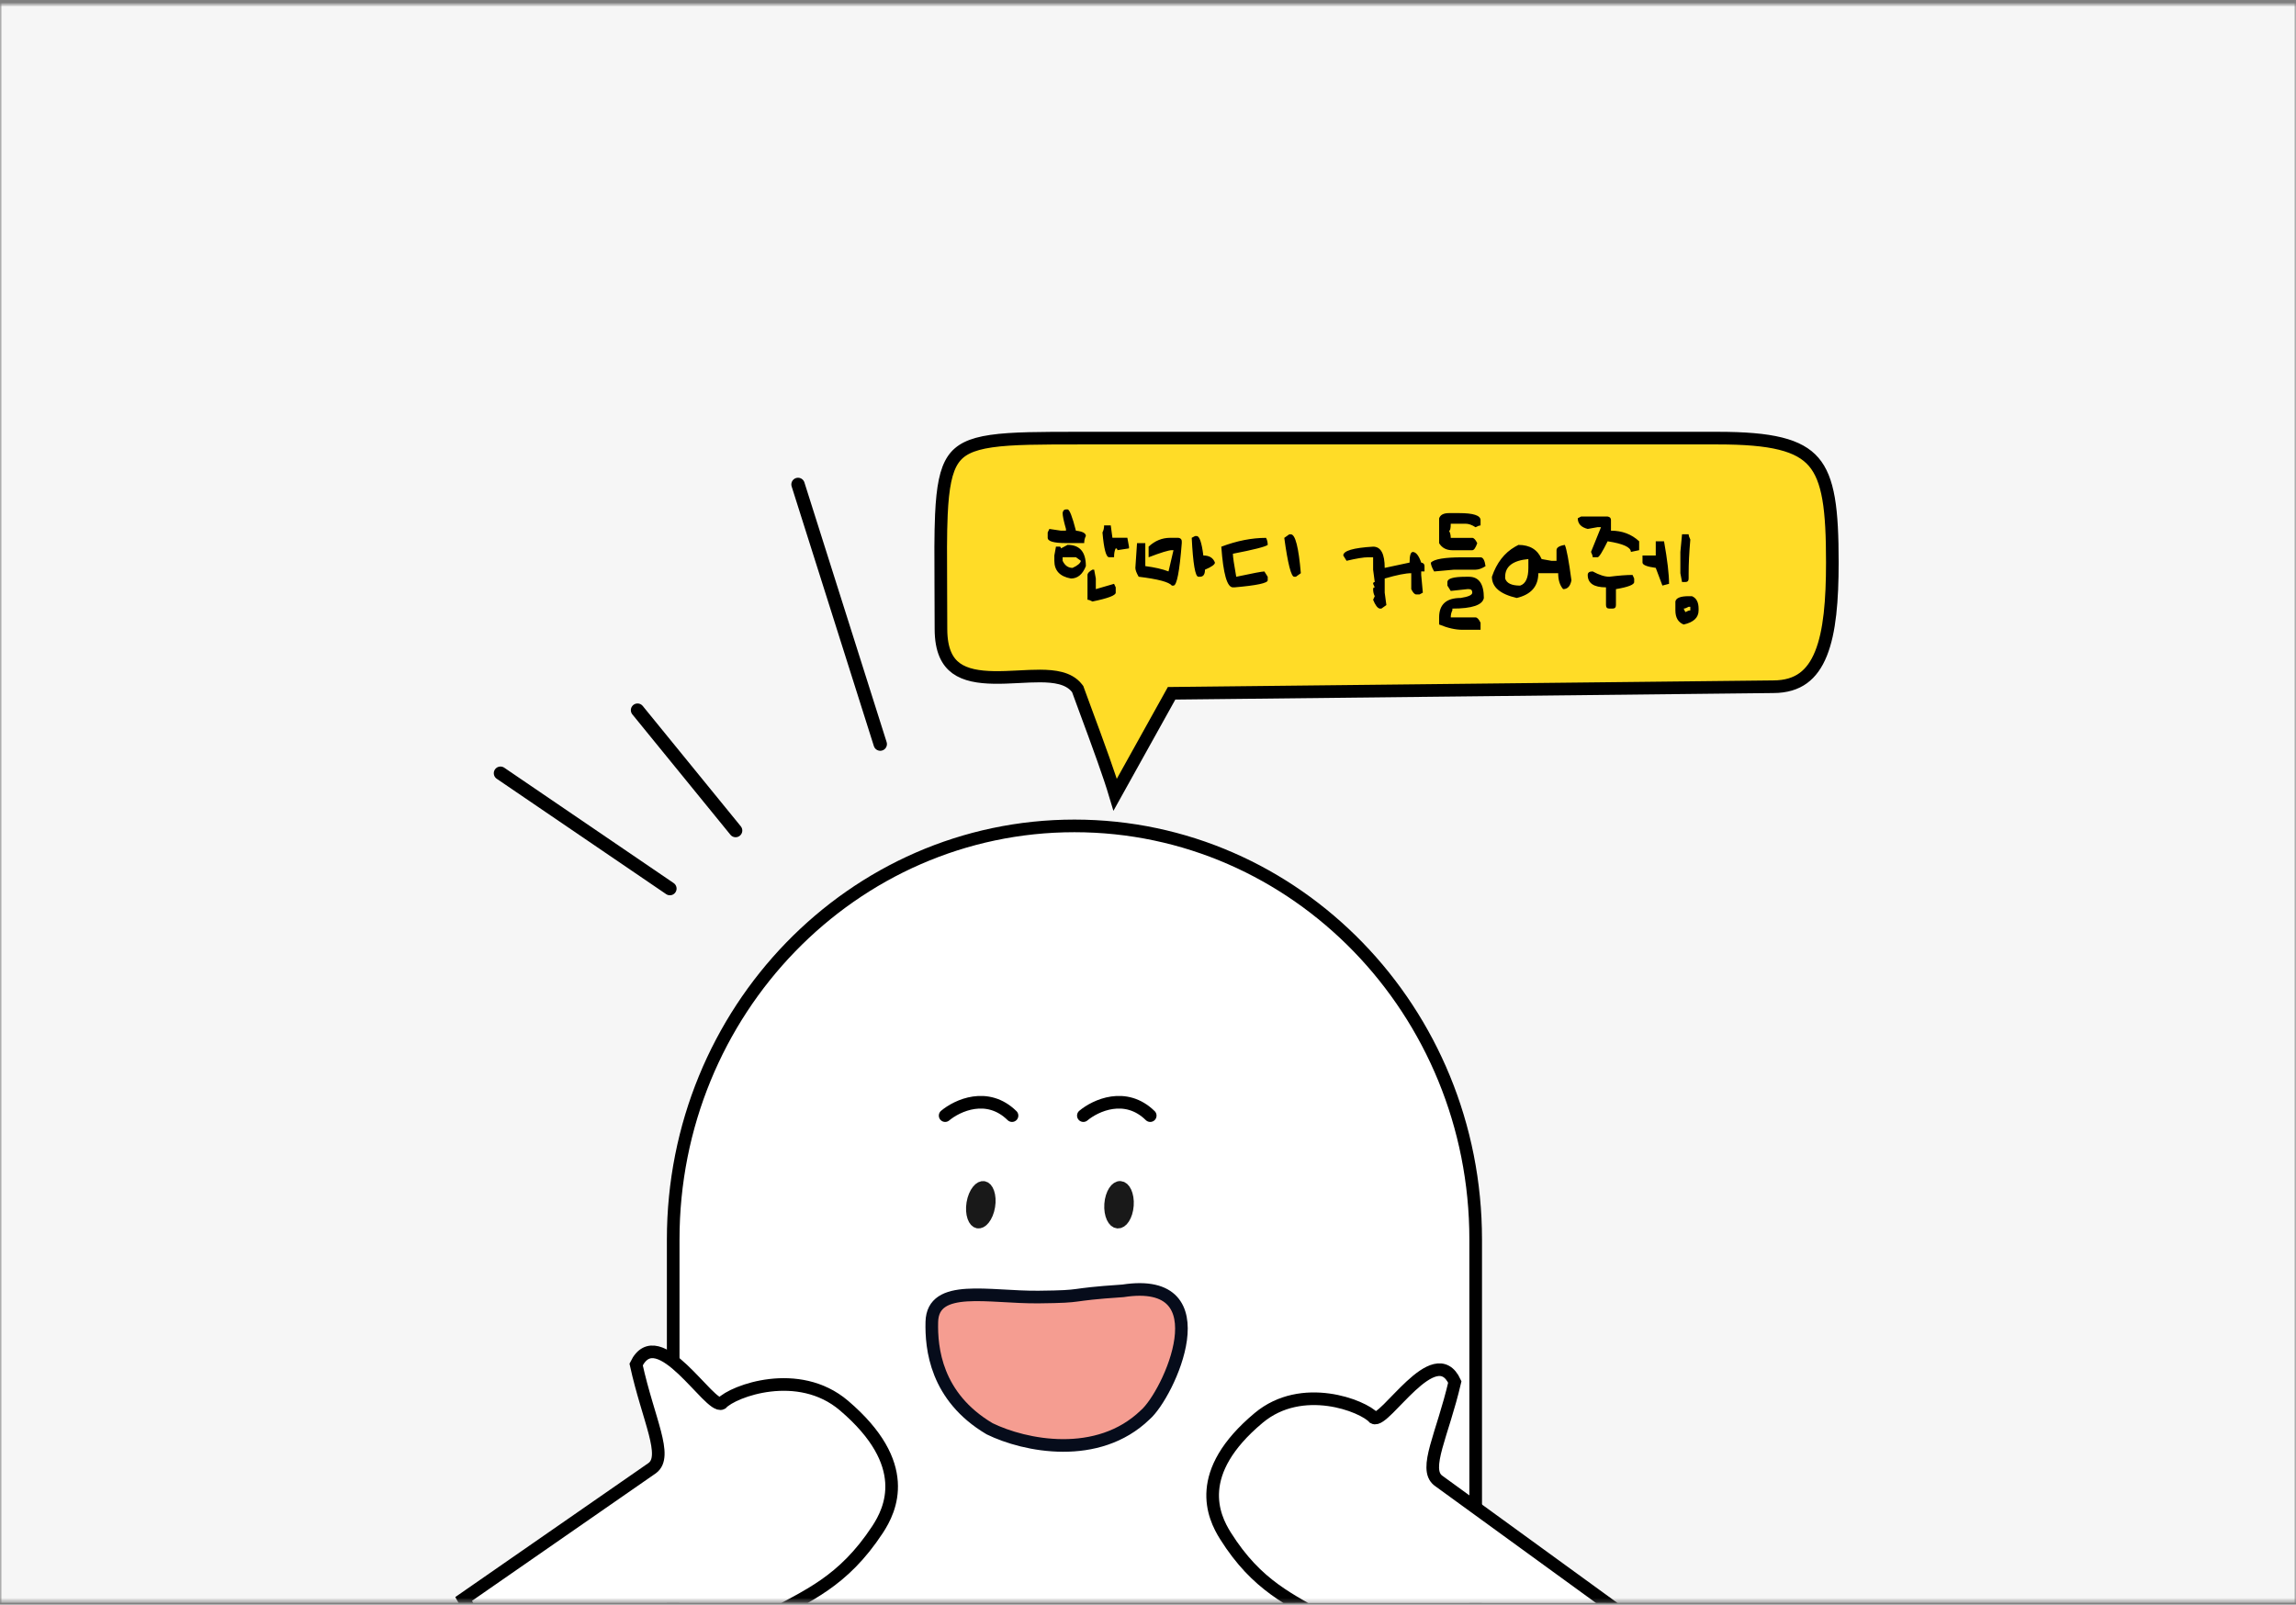 <svg width="515" height="360" viewBox="0 0 515 360" fill="none" xmlns="http://www.w3.org/2000/svg">
<rect x="0" y="0" width="515" height="360" fill="#808080" stroke="none"/>
<g clip-path="url(#clip0_1732_2212)">
<mask id="mask0_1732_2212" style="mask-type:luminance" maskUnits="userSpaceOnUse" x="0" y="0" width="515" height="360">
<path d="M515 0.646H0V359.646H515V0.646Z" fill="white"/>
</mask>
<g mask="url(#mask0_1732_2212)">
<mask id="mask1_1732_2212" style="mask-type:luminance" maskUnits="userSpaceOnUse" x="0" y="0" width="515" height="360">
<path d="M515 0.646H0V359.646H515V0.646Z" fill="white"/>
</mask>
<g mask="url(#mask1_1732_2212)">
<path d="M515 0.646H0V359.646H515V0.646Z" fill="#F6F6F6"/>
<path d="M151 278.075V407.293H331V278.075C331 226.833 290.705 185.293 241 185.293C191.295 185.293 151 226.833 151 278.075Z" fill="white" stroke="black" stroke-width="2.832"/>
<path d="M221.894 270.652C221.694 271.861 221.251 272.86 220.739 273.503C220.22 274.156 219.719 274.35 219.341 274.279C218.964 274.207 218.556 273.84 218.277 273.037C218.003 272.244 217.906 271.143 218.106 269.934C218.306 268.726 218.75 267.726 219.262 267.083C219.781 266.43 220.281 266.236 220.659 266.307C221.037 266.379 221.444 266.746 221.722 267.55C221.997 268.342 222.094 269.443 221.894 270.652Z" fill="#191919" stroke="#191919" stroke-width="2.633"/>
<path d="M252.98 270.424C252.895 271.622 252.551 272.647 252.105 273.337C251.656 274.028 251.158 274.321 250.715 274.291C250.273 274.262 249.82 273.907 249.474 273.163C249.13 272.42 248.935 271.36 249.02 270.162C249.106 268.963 249.449 267.939 249.896 267.248C250.343 266.557 250.842 266.265 251.285 266.295C251.727 266.324 252.18 266.679 252.525 267.423C252.87 268.166 253.065 269.225 252.98 270.424Z" fill="#191919" stroke="#191919" stroke-width="2.633"/>
<path d="M232.944 290.995C244.104 290.88 238.51 290.494 251.891 289.604C274.493 286.126 262.125 312.901 256.876 317.421C246.224 327.721 229.852 324.403 221.976 320.55C209.856 313.377 208.863 302.418 209.013 296.558C209.236 287.866 221.784 291.109 232.944 290.995Z" fill="#F59D91" stroke="#060C1B" stroke-width="2.832" stroke-linecap="round" stroke-linejoin="round"/>
<path d="M146.291 329.382L104 358.726C112.791 373.803 121.966 397.685 129.076 395.099C138.378 391.718 161.998 370.575 172.13 362.922C181.101 357.967 189.064 354.969 196.817 343.189C199.797 338.661 204.737 328.483 189.301 315.34C179.089 306.645 164.448 312.084 161.866 314.854C159.213 316.251 147.604 296.032 142.685 306.129C145.432 318.596 149.929 326.706 146.291 329.382Z" fill="white" stroke="black" stroke-width="2.832"/>
<path d="M262.341 156.355L250.137 178.293C249.485 176.112 248.538 173.319 247.507 170.408C246.202 166.72 244.722 162.723 243.535 159.518C242.824 157.598 242.218 155.961 241.818 154.846L241.729 154.598L241.568 154.391C240.624 153.177 239.291 152.516 237.896 152.147C236.507 151.781 234.924 151.671 233.309 151.664C231.812 151.657 230.2 151.741 228.592 151.824C228.458 151.83 228.324 151.837 228.189 151.844C226.43 151.934 224.672 152.015 222.964 151.988C219.497 151.935 216.547 151.43 214.475 149.926C212.527 148.511 211.061 145.984 211.061 141.089C211.061 137.64 211.043 134.469 211.027 131.552C210.99 125.023 210.961 119.763 211.153 115.479C211.435 109.232 212.187 105.5 213.776 103.145C215.276 100.921 217.735 99.641 222.339 98.971C226.976 98.297 233.394 98.293 242.434 98.293H385.286C391.289 98.293 395.868 98.659 399.376 99.531C402.859 100.397 405.188 101.737 406.812 103.625C408.449 105.526 409.514 108.151 410.158 111.867C410.803 115.594 411 120.277 411 126.183C411 134.661 410.438 141.743 408.439 146.672C407.455 149.101 406.155 150.92 404.474 152.142C402.802 153.356 400.627 154.071 397.728 154.071H397.72H397.711L263.702 155.533L262.792 155.543L262.341 156.355Z" fill="#FFDC27" stroke="black" stroke-width="2.832"/>
<path d="M212 250.293C214.693 248.029 221.462 244.86 227 250.293" stroke="black" stroke-width="2.832" stroke-linecap="round"/>
<path d="M243 250.293C245.693 248.029 252.462 244.86 258 250.293" stroke="black" stroke-width="2.832" stroke-linecap="round"/>
</g>
<path d="M322.604 332.168L362 360.798C353.519 375.039 344.555 397.665 337.899 395.091C329.192 391.722 307.254 371.2 297.825 363.746C289.45 358.883 281.998 355.902 274.863 344.551C272.121 340.187 267.613 330.406 282.321 318.115C292.051 309.983 305.755 315.396 308.147 318.076C310.625 319.449 321.827 300.352 326.318 310.053C323.561 321.898 319.216 329.561 322.604 332.168Z" fill="white" stroke="black" stroke-width="2.832"/>
<path d="M239.099 114.293H239.465C239.891 114.293 240.513 115.881 241.332 119.058C242.82 119.224 243.564 119.622 243.564 120.25C243.314 120.712 243.189 121.243 243.189 121.842H239.099C236.367 121.842 235 121.445 235 120.65V119.459L235.376 118.669L237.974 119.058H239.099V118.669C238.599 116.943 238.349 115.748 238.349 115.084C238.43 114.557 238.68 114.293 239.099 114.293ZM247.654 117.867H249.145L249.52 120.65H252.869L253.234 122.632V123.033L250.636 123.434C250.636 123.167 250.511 123.033 250.261 123.033C250.011 123.474 249.886 124.134 249.886 125.015H248.769C248.1 125.015 247.606 123.163 247.288 119.459C247.532 118.997 247.654 118.466 247.654 117.867ZM239.465 122.243C242.197 122.243 243.564 123.831 243.564 127.008C242.834 128.863 241.717 129.791 240.216 129.791C237.734 129.344 236.492 128.019 236.492 125.817V124.625L236.857 122.632H237.609C237.852 122.632 237.974 122.766 237.974 123.033L239.465 122.243ZM238.349 125.015V125.817C238.849 126.878 239.594 127.408 240.581 127.408C241.717 126.889 242.339 126.359 242.448 125.817L241.332 125.015H238.349ZM245.046 127.798H245.421L245.797 129.791V132.174L249.886 130.983L250.261 131.774V132.964C250.261 133.579 248.522 134.24 245.046 134.947C244.566 134.687 244.194 134.557 243.929 134.557V128.99C243.929 128.614 244.302 128.217 245.046 127.798ZM268.058 120.261H268.423C269.046 120.261 269.543 121.715 269.915 124.625C271.248 124.625 272.113 125.156 272.513 126.218C272.513 126.65 271.768 127.181 270.28 127.809C270.28 128.863 269.912 129.391 269.175 129.391H268.798C268.095 129.391 267.598 126.481 267.307 120.661L268.058 120.261ZM262.478 120.661H264.335C264.828 120.741 265.075 121.004 265.075 121.452V121.853C264.581 128.206 263.962 131.384 263.218 131.384H262.843C262.254 130.589 259.775 129.925 255.405 129.391C254.911 128.532 254.665 127.871 254.665 127.408L255.04 121.853H256.897V127.008C258.987 127.275 260.723 127.672 262.102 128.2L263.218 123.434H262.843C262.146 123.434 260.411 123.965 257.638 125.026V122.643C259.051 121.322 260.664 120.661 262.478 120.661ZM289.184 119.881H289.549C290.543 119.881 291.287 122.788 291.781 128.6L290.665 129.401H290.299C289.61 129.401 288.865 126.492 288.067 120.672L289.184 119.881ZM283.979 120.672C284.229 121.134 284.354 121.661 284.354 122.253C283.805 122.672 281.202 123.333 276.541 124.235C276.541 124.9 276.791 126.621 277.291 129.401C280.999 128.607 283.102 128.211 283.602 128.211L284.354 129.401V130.192C284.354 130.821 281.874 131.347 276.916 131.774H276.541C275.242 131.774 274.376 128.734 273.943 122.654C277.427 121.333 280.772 120.672 283.979 120.672ZM307.995 122.643C309.727 122.643 310.593 124.232 310.593 127.408L316.173 126.218C316.173 124.629 316.42 123.835 316.914 123.835C317.631 123.871 318.253 124.665 318.781 126.218C319.275 126.297 319.522 126.56 319.522 127.008V128.2H318.781V129.001L319.147 132.964L318.405 133.366H317.665C317.307 133.366 316.934 132.969 316.549 132.174V128.6C315.29 128.6 313.305 128.998 310.593 129.791V132.964L310.968 135.748L309.852 136.539H309.477C308.97 136.424 308.475 135.763 307.995 134.557L308.36 133.756C308.117 133.293 307.995 132.766 307.995 132.174C307.995 131.907 308.117 131.774 308.36 131.774L307.995 130.983C307.995 130.716 308.117 130.582 308.36 130.582L307.995 127.809V125.026H306.879C305.885 125.026 304.272 125.289 302.039 125.817L301.298 124.625C301.298 123.571 303.53 122.91 307.995 122.643ZM325.031 115.116H327.264C330.484 115.116 332.094 115.643 332.094 116.697V117.889C331.829 117.889 331.457 118.022 330.977 118.289C330.165 117.762 329.422 117.499 328.746 117.499H325.406C325.406 118.553 325.281 119.08 325.031 119.08C325.281 119.542 325.406 120.073 325.406 120.672H330.236C330.589 120.672 330.961 121.069 331.353 121.863C330.981 122.918 330.609 123.445 330.236 123.445H325.772C324.426 123.445 323.435 122.918 322.799 121.863V116.308C323.049 115.513 323.794 115.116 325.031 115.116ZM328.004 125.037H332.094C332.655 125.037 333.027 125.697 333.209 127.019C332.391 127.546 331.647 127.809 330.977 127.809H326.148L321.683 128.211C321.189 127.351 320.942 126.691 320.942 126.228C321.706 125.434 324.061 125.037 328.004 125.037ZM328.746 129.401H329.486C331.718 129.401 332.834 130.986 332.834 134.156C332.543 135.744 330.189 136.539 325.772 136.539V136.929C325.529 137.398 325.406 137.929 325.406 138.52H330.977C331.336 138.52 331.708 138.918 332.094 139.712V141.293H328.004C326.448 141.293 324.713 140.897 322.799 140.102V138.52C322.799 135.611 324.409 134.156 327.629 134.156C329.367 133.889 330.236 133.492 330.236 132.964C330.236 132.438 329.986 132.174 329.486 132.174H329.121L325.406 132.575L324.656 131.384V130.582C324.656 129.795 326.019 129.401 328.746 129.401ZM340.586 122.253C343.15 122.253 344.885 123.311 345.792 125.427L348.023 125.828H349.13V123.445C349.13 122.845 349.752 122.448 350.997 122.253C351.395 123.149 351.889 125.795 352.478 130.192C352.228 131.514 351.608 132.174 350.621 132.174C349.877 131.329 349.505 130.138 349.505 128.6H345.05C345.05 131.539 343.437 133.391 340.21 134.156C336.497 133.304 334.64 131.719 334.64 129.401C335.696 126.289 337.431 124.04 339.845 122.654L340.586 122.253ZM337.613 129.401V129.791C337.945 130.853 339.061 131.384 340.962 131.384C342.2 130.986 342.818 129.661 342.818 127.408V125.427C339.348 125.752 337.613 127.076 337.613 129.401ZM354.639 115.885H360.596C361.096 115.964 361.346 116.228 361.346 116.676V119.058C363.856 119.058 365.963 119.853 367.667 121.441V123.434L365.811 123.824C365.811 122.77 364.072 121.975 360.596 121.441C359.418 123.824 358.675 125.015 358.363 125.015H357.247C357.247 124.734 357.122 124.336 356.871 123.824L359.114 118.268H358.363L356.131 118.669C354.642 118.293 353.899 117.495 353.899 116.275L354.639 115.885ZM371.391 121.441H373.248C373.999 125.65 374.374 128.831 374.374 130.983L372.883 131.373L371.391 127.408C369.409 127.141 368.418 126.741 368.418 126.207V124.625H371.391V121.441ZM357.247 128.2C358.702 128.993 359.942 129.391 360.971 129.391C363.081 129.124 364.819 128.99 366.186 128.99L366.551 129.791V130.582C366.551 131.182 365.188 131.712 362.462 132.174V135.748C362.462 136.275 362.212 136.539 361.711 136.539H360.971C360.477 136.539 360.229 136.275 360.229 135.748V131.774C357.497 131.774 356.131 130.845 356.131 128.99C356.131 128.463 356.503 128.2 357.247 128.2ZM377.287 119.871H378.768C378.768 120.145 378.893 120.539 379.143 121.051C378.893 123.947 378.768 126.463 378.768 128.6V129.791C378.768 130.319 378.521 130.582 378.027 130.582H377.287L376.911 128.6V123.835L377.287 119.871ZM378.768 133.756H379.519C380.507 134.188 381 135.116 381 136.539V136.94C381 138.557 379.884 139.615 377.652 140.113C376.414 139.615 375.795 138.557 375.795 136.94V134.947C375.95 134.152 376.942 133.756 378.768 133.756ZM377.652 136.539L378.027 137.329C378.508 137.07 378.88 136.94 379.143 136.94V136.139H378.768C378.287 136.406 377.915 136.539 377.652 136.539Z" fill="black"/>
<path d="M112.259 173.475L150.259 199.359" stroke="black" stroke-width="3" stroke-linecap="round"/>
<path d="M179 108.684L197.441 166.939" stroke="black" stroke-width="3" stroke-linecap="round"/>
<path d="M143 159.327L165 186.336" stroke="black" stroke-width="3" stroke-linecap="round"/>
</g>
</g>
<defs>
<clipPath id="clip0_1732_2212">
<rect width="515" height="359" fill="white" transform="translate(0 0.646)"/>
</clipPath>
</defs>
</svg>

